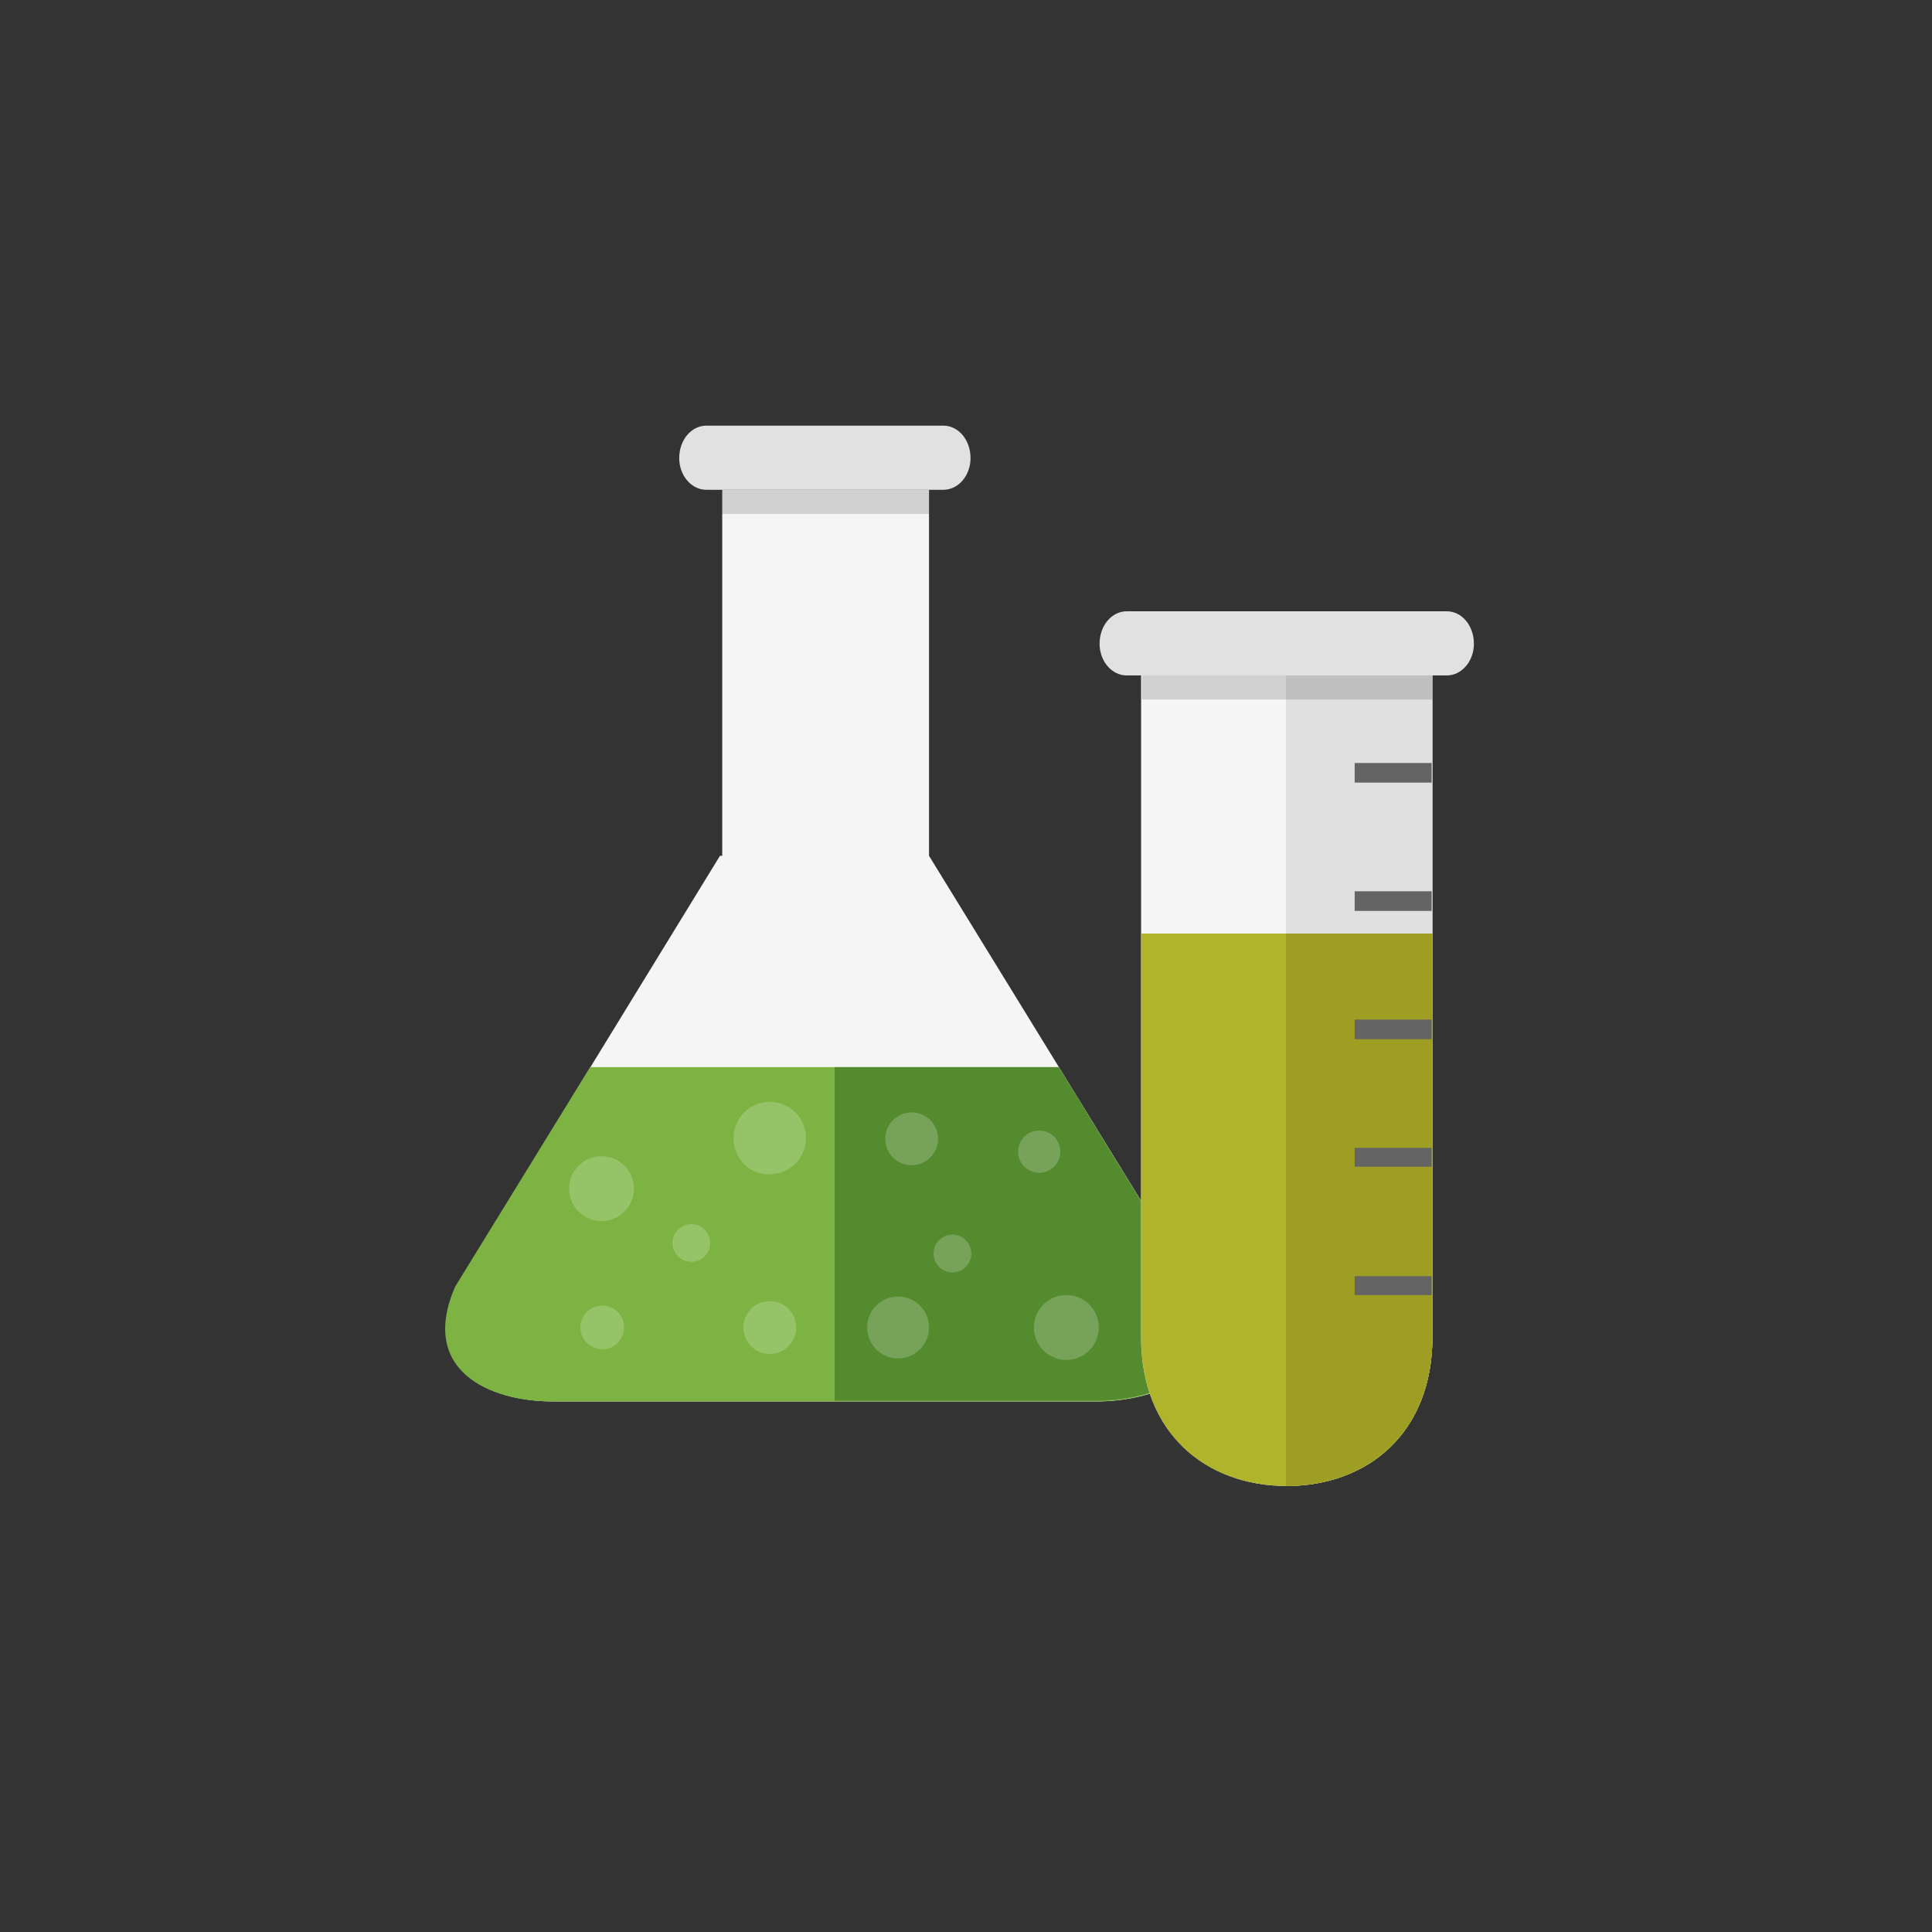 <?xml version="1.0" encoding="utf-8"?>
<!-- Generator: Adobe Illustrator 17.1.0, SVG Export Plug-In . SVG Version: 6.00 Build 0)  -->
<!DOCTYPE svg PUBLIC "-//W3C//DTD SVG 1.1//EN" "http://www.w3.org/Graphics/SVG/1.1/DTD/svg11.dtd">
<svg version="1.1" id="Layer_1" xmlns="http://www.w3.org/2000/svg" xmlns:xlink="http://www.w3.org/1999/xlink" x="0px" y="0px"
	 viewBox="0 0 256 256 " enable-background="new 0 0 256 256" xml:space="preserve">
<rect x="0" y="0" width="256" height="256" fill="#333333" stroke="none"/>
<g id="science"><path opacity=".1" fill="#444" enable-background="new" d="M170.5 189c-4.9 0-9.5.3-13.4.7 5-2 7.9-4.2 7.9-6.7 0-7.1-24.3-12.9-54.3-12.9s-54.3 5.8-54.3 12.9c0 7.1 24.3 12.9 54.3 12.9 12.5 0 24-1 33.2-2.7-.4.3-.6.7-.6 1.1 0 2.9 12.2 5.3 27.2 5.3s27.2-2.4 27.2-5.3-12.2-5.3-27.2-5.3z"/><path fill="#F5F5F5" d="M123.1 113.4v-48.5h-27.4v48.5h-.3l-35 57.1c-4.8 11.1 4.5 15.2 12.9 15.2h72c8.4 0 19.5-4.4 12.9-15.2l-35.1-57.1z"/><path fill="#7CB342" d="M140.3 141.4h-62.1l-17.9 29.1c-4.8 11.1 4.5 15.2 12.9 15.2h72c8.4 0 19.5-4.4 12.9-15.2l-17.8-29.1z"/><path fill="#558B2F" d="M140.3 141.4h-29.7v44.2h34.6c8.4 0 19.5-4.4 12.9-15.2l-17.8-29z"/><circle opacity=".2" fill="#fff" enable-background="new" cx="119" cy="175.9" r="4.1"/><circle opacity=".2" fill="#fff" enable-background="new" cx="120.8" cy="150.9" r="3.5"/><circle opacity=".2" fill="#fff" enable-background="new" cx="141.3" cy="175.9" r="4.3"/><circle opacity=".2" fill="#fff" enable-background="new" cx="126.2" cy="166.1" r="2.5"/><path opacity=".2" fill="#fff" enable-background="new" d="M140.5 152.6c0 1.5-1.2 2.8-2.8 2.8-1.5 0-2.8-1.2-2.8-2.8 0-1.5 1.2-2.8 2.8-2.8s2.8 1.3 2.8 2.8zM97.2 150.8c0-2.7 2.2-4.8 4.8-4.8 2.7 0 4.8 2.2 4.8 4.8 0 2.7-2.2 4.8-4.8 4.8-2.7.1-4.8-2.1-4.8-4.8z"/><circle opacity=".2" fill="#fff" enable-background="new" cx="102" cy="175.9" r="3.5"/><circle opacity=".2" fill="#fff" enable-background="new" cx="79.7" cy="157.5" r="4.3"/><circle opacity=".2" fill="#fff" enable-background="new" cx="91.6" cy="164.7" r="2.5"/><path opacity=".2" fill="#fff" enable-background="new" d="M76.9 175.9c0-1.6 1.3-2.9 2.9-2.9s2.9 1.3 2.9 2.9c0 1.6-1.3 2.9-2.9 2.9-1.7-.1-2.9-1.4-2.9-2.9z"/><path fill="#F5F5F5" d="M151.2 88.8v88.4c0 12.7 8.6 19.7 19.3 19.7 10.7 0 19.3-7 19.3-19.7v-88.4h-38.6z"/><path fill="#E0E0E0" d="M170.4 196.9c10.7 0 19.4-7 19.4-19.7v-88.4h-19.4v108.1z"/><path fill="#AFB42B" d="M189.8 123.7v53.5c0 12.7-8.6 19.7-19.3 19.7s-19.3-7-19.3-19.7v-53.5h38.6z"/><path opacity=".2" fill="#424242" enable-background="new" d="M151.3 89.5h38.5v3.2h-38.5z"/><path fill="#E1E1E1" d="M149.3 89.5h42.4c2 0 3.6-1.9 3.6-4.2 0-2.4-1.6-4.3-3.6-4.3h-42.4c-2 0-3.6 1.9-3.6 4.3 0 2.3 1.6 4.2 3.6 4.2z"/><path fill="#9E9D24" d="M170.4 196.9c10.7 0 19.4-7 19.4-19.7v-53.5h-19.4v73.2z"/><path fill="#646464" d="M179.5 135.1h10.2v2.6h-10.2zM179.5 152.1h10.2v2.5h-10.2zM179.5 169.1h10.2v2.5h-10.2zM179.5 101.1h10.2v2.6h-10.2zM179.5 118.1h10.2v2.6h-10.2z"/><path opacity=".2" fill="#424242" enable-background="new" d="M95.6 64.9h27.5v3.2h-27.5z"/><path fill="#E1E1E1" d="M93.6 64.9h31.4c2 0 3.6-1.9 3.6-4.2 0-2.4-1.6-4.3-3.6-4.3h-31.4c-2 0-3.6 1.9-3.6 4.3 0 2.3 1.6 4.2 3.6 4.2z"/><path fill="none" d="M0 0h256v256h-256z"/></g>
</svg>
